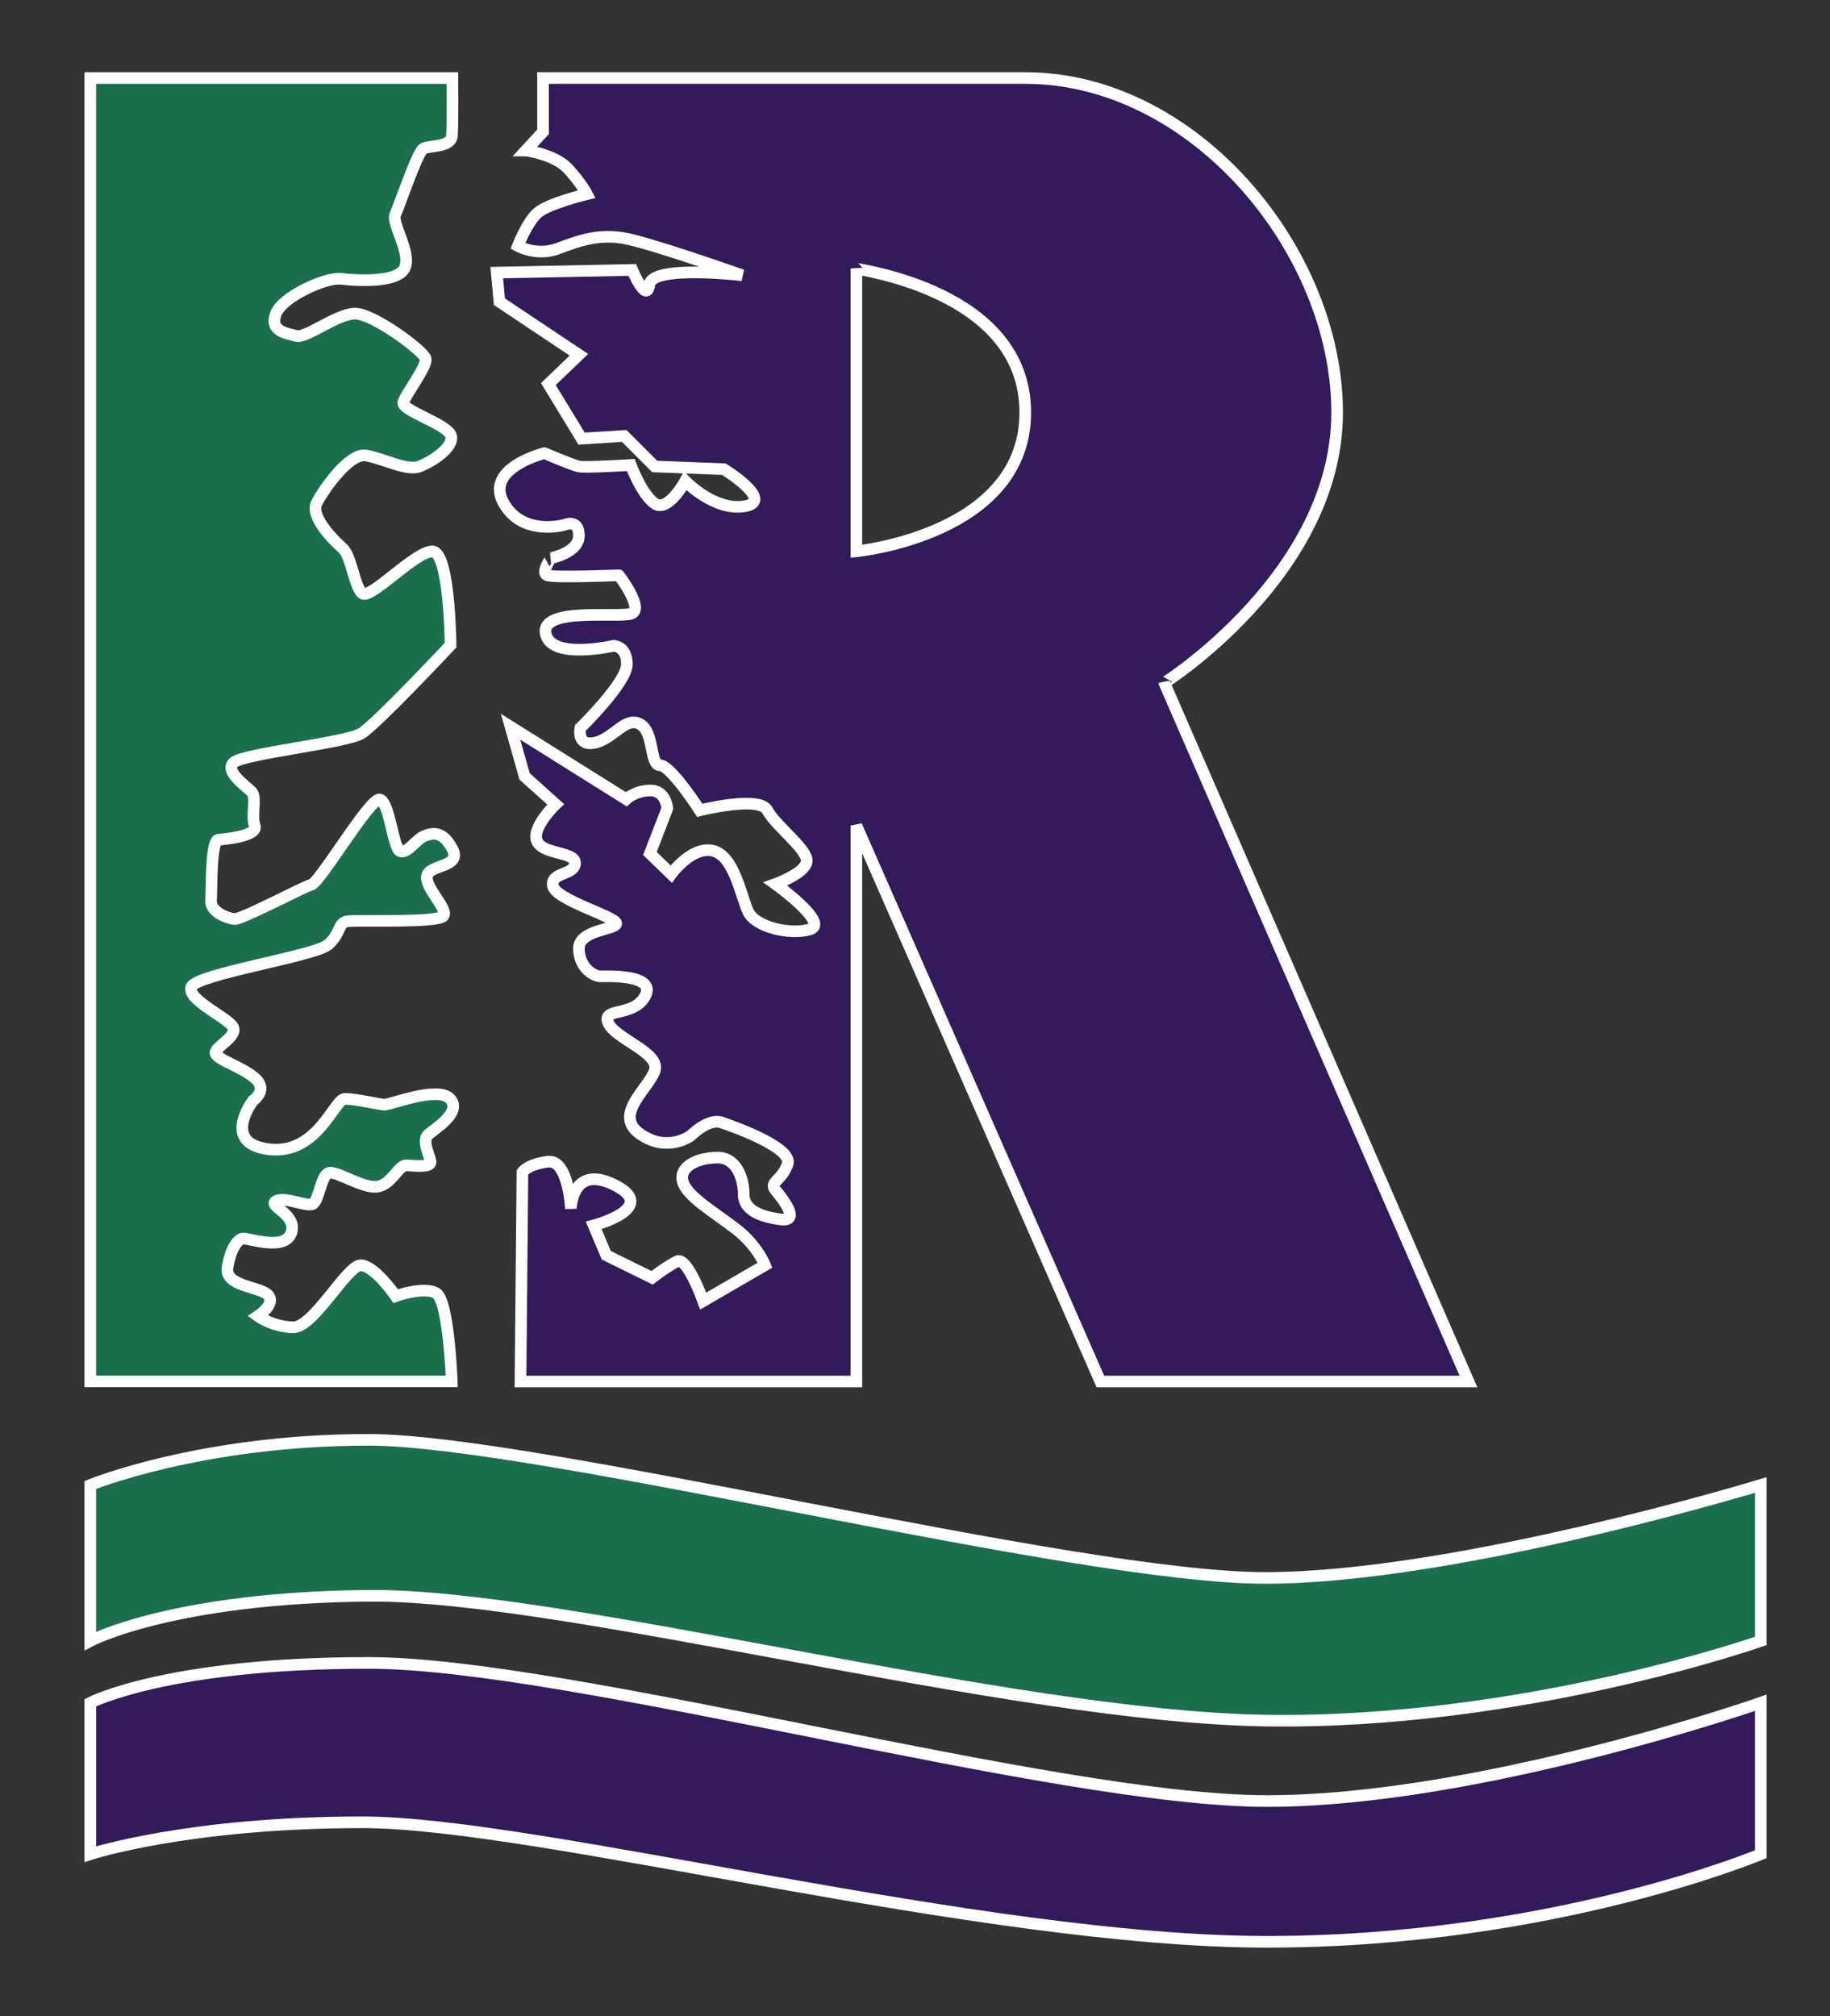 <?xml version="1.0" encoding="UTF-8" standalone="no"?>
<!-- Created with Inkscape (http://www.inkscape.org/) -->
<svg
   xmlns:dc="http://purl.org/dc/elements/1.1/"
   xmlns:cc="http://creativecommons.org/ns#"
   xmlns:rdf="http://www.w3.org/1999/02/22-rdf-syntax-ns#"
   xmlns:svg="http://www.w3.org/2000/svg"
   xmlns="http://www.w3.org/2000/svg"
   xmlns:sodipodi="http://sodipodi.sourceforge.net/DTD/sodipodi-0.dtd"
   xmlns:inkscape="http://www.inkscape.org/namespaces/inkscape"
   id="svg2"
   sodipodi:version="0.32"
   inkscape:version="0.46"
   width="236"
   height="260"
   version="1.0"
   sodipodi:docname="IRHS logo.svg"
   inkscape:output_extension="org.inkscape.output.svg.inkscape">
  <rect width="100%" height="100%" fill="#333333" stroke="none"/>
  <defs
     id="defs5">
    <inkscape:perspective
       sodipodi:type="inkscape:persp3d"
       inkscape:vp_x="0 : 526.18109 : 1"
       inkscape:vp_y="0 : 1000 : 0"
       inkscape:vp_z="744.09448 : 526.18109 : 1"
       inkscape:persp3d-origin="372.04724 : 350.78739 : 1"
       id="perspective9" />
  </defs>
  <sodipodi:namedview
     inkscape:window-height="750"
     inkscape:window-width="1280"
     inkscape:pageshadow="2"
     inkscape:pageopacity="0.0"
     guidetolerance="10.0"
     gridtolerance="10.0"
     objecttolerance="10.0"
     borderopacity="1.0"
     bordercolor="#666666"
     pagecolor="#ffffff"
     id="base"
     showgrid="false"
     showguides="true"
     inkscape:guide-bbox="true"
     inkscape:zoom="3.0724508"
     inkscape:cx="126.21467"
     inkscape:cy="68.192067"
     inkscape:window-x="-8"
     inkscape:window-y="-8"
     inkscape:current-layer="svg2">
    <sodipodi:guide
       orientation="0,1"
       position="161.781,249.937"
       id="guide2384" />
    <sodipodi:guide
       orientation="1,0"
       position="11.645,70.556"
       id="guide2386" />
    <sodipodi:guide
       orientation="0,1"
       position="114.796,81.859"
       id="guide2388" />
    <sodipodi:guide
       orientation="1,0"
       position="227.08,66.788"
       id="guide3189" />
    <sodipodi:guide
       orientation="0,1"
       position="109.944,68.501"
       id="guide3191" />
    <sodipodi:guide
       orientation="0,1"
       position="116.794,74.323"
       id="guide3193" />
    <sodipodi:guide
       orientation="0,1"
       position="160.634,56.513"
       id="guide3195" />
    <sodipodi:guide
       orientation="0,1"
       position="169.882,50.691"
       id="guide3197" />
    <sodipodi:guide
       orientation="0,1"
       position="164.059,40.415"
       id="guide3199" />
    <sodipodi:guide
       orientation="0,1"
       position="209.612,20.893"
       id="guide3201" />
    <sodipodi:guide
       orientation="0,1"
       position="153.099,45.553"
       id="guide3203" />
    <sodipodi:guide
       orientation="0,1"
       position="196.597,27.743"
       id="guide3205" />
    <sodipodi:guide
       orientation="0,1"
       position="194.885,25.003"
       id="guide3207" />
    <sodipodi:guide
       orientation="0,1"
       position="218.175,9.59"
       id="guide3209" />
    <sodipodi:guide
       orientation="1,0"
       position="47.519,102.849"
       id="guide2397" />
    <sodipodi:guide
       orientation="1,0"
       position="163.387,59.887"
       id="guide2399" />
    <sodipodi:guide
       orientation="0,1"
       position="49.711,54.084"
       id="guide2401" />
  </sodipodi:namedview>
  <path
     style="opacity:1;fill:#74748d;fill-opacity:1;fill-rule:nonzero;stroke:none;stroke-width:17;stroke-linecap:round;stroke-linejoin:miter;stroke-miterlimit:4;stroke-dasharray:none;stroke-dashoffset:0;stroke-opacity:1"
     d="M 68.297,178.141 L 110.437,178.141"
     id="path2400" />
  <path
     style="fill:#331a5a;fill-rule:evenodd;stroke:#ffffff;stroke-width:1.5;stroke-linecap:butt;stroke-linejoin:miter;stroke-opacity:1;fill-opacity:1;opacity:1;stroke-miterlimit:4;stroke-dasharray:none"
     d="M 70.031,10.062 L 70.031,17 L 67.812,19.406 C 67.813,19.406 71.569,19.897 73.281,21.781 C 74.994,23.665 75.688,25.031 75.688,25.031 C 75.688,25.031 70.714,26.239 69.344,27.438 C 67.974,28.636 66.781,31.719 66.781,31.719 C 66.781,31.719 69.197,33.09 71.938,32.062 C 74.678,31.035 77.059,30.174 80.312,30.688 C 83.566,31.201 95.719,35.5 95.719,35.5 C 95.719,35.5 84.093,34.119 83.75,36.688 C 83.407,39.256 81.531,34.812 81.531,34.812 L 64.062,35.156 L 64.406,38.906 L 74.656,45.75 L 70.719,49.531 L 75,56.562 L 80.5,56.219 L 84.438,60.156 L 93.344,60.5 C 93.344,60.5 100.001,64.596 96.062,65.281 C 92.124,65.966 88.375,62.031 88.375,62.031 C 88.375,62.031 86.15,66.136 84.438,64.938 C 82.725,63.739 81.344,59.969 81.344,59.969 C 81.344,59.969 75.513,60.328 74.656,60.156 C 73.8,59.985 70.219,58.438 70.219,58.438 C 70.219,58.437 62.509,60.329 64.906,64.781 C 67.304,69.234 72.781,67.688 72.781,67.688 C 72.781,67.688 74.656,66.836 74.656,69.062 C 74.656,71.289 71.062,71.969 71.062,71.969 C 71.063,71.969 69.706,73.845 70.562,74.188 C 71.419,74.53 79.812,74.188 79.812,74.188 C 79.812,74.187 83.228,78.642 81.344,79.156 C 79.46,79.67 69.69,78.294 70.375,81.719 C 71.06,85.144 79.125,83.281 79.125,83.281 C 79.125,83.281 80.844,83.274 80.844,85.656 C 80.844,88.038 74.844,93.875 74.844,93.875 C 74.844,93.875 74.321,96.295 76.719,95.781 C 79.116,95.267 80.647,92.347 82.531,93.375 C 84.415,94.403 83.755,98.688 85.125,98.688 C 86.495,98.688 90.25,104.5 90.25,104.5 C 90.25,104.5 97.941,102.55 98.969,104.5 C 99.996,106.45 103.774,109.217 104.031,110.844 C 104.288,112.471 100,114 100,114 C 100,114 107.038,119.073 104.469,119.844 C 101.9,120.614 97.442,119.563 96.5,117.594 C 95.558,115.624 94.709,110.404 91.969,109.719 C 89.229,109.034 86.562,112.719 86.562,112.719 L 83.812,110.062 L 86.062,104.25 C 86.063,104.25 85.876,101.938 83.906,101.938 C 81.937,101.938 80.75,103.062 80.75,103.062 L 65.844,93.719 L 67.656,100.125 L 71.656,103.719 C 71.656,103.719 68.425,106.819 69.281,108.531 C 70.138,110.244 74.242,109.802 74.156,111.344 C 74.071,112.885 70.97,112.452 71.312,114.25 C 71.655,116.048 79.383,118.206 79.469,119.062 C 79.554,119.919 74.571,119.837 74.656,122.406 C 74.742,124.975 76.721,125.906 77.406,125.906 C 78.091,125.906 84.674,125.581 83.219,128.406 C 81.763,131.232 77.581,129.851 78.438,131.906 C 79.294,133.961 85.208,135.751 84.438,138.062 C 83.667,140.374 79.021,143.736 82.531,146.219 C 86.042,148.702 89.062,146.469 89.062,146.469 C 89.062,146.469 91.35,144.151 93.062,144.75 C 94.775,145.349 102.333,148.016 101.562,150.156 C 100.792,152.297 99.144,152.441 100,153.469 C 100.856,154.496 103.342,157.593 100.688,157.25 C 98.033,156.907 95.906,156.055 95.906,154 C 95.906,151.945 94.96,149.281 92.562,149.281 C 90.165,149.281 87.603,150.312 88.031,152.281 C 88.459,154.251 92.229,156.391 94.969,158.531 C 97.709,160.672 98.656,163.156 98.656,163.156 L 90.688,167.781 C 90.688,167.781 88.628,162.057 87.344,162.656 C 86.059,163.256 84.094,164.781 84.094,164.781 L 78.188,161.875 L 76.562,158.031 C 76.562,158.031 85.026,155.786 79.375,152.875 C 73.724,149.964 73.625,155.875 73.625,155.875 C 73.625,155.875 73.311,149.47 70.656,149.812 C 68.002,150.155 67.375,151.156 67.375,151.156 L 67.125,178.156 L 110.438,178.156 L 110.438,106.469 L 141.906,178.156 L 189.375,178.156 L 150.156,88.062 C 150.156,88.063 172.438,74.016 172.438,53.188 C 172.438,32.359 154.016,10.062 132.219,10.062 C 110.422,10.062 70.031,10.062 70.031,10.062 z M 110.438,34.625 C 110.458,34.796 132.219,37.388 132.219,53.188 C 132.219,68.987 110.438,71.094 110.438,71.094 L 110.438,34.625 z"
     id="path2408"
     sodipodi:nodetypes="cccscscsscscccccccccscscscscscscsscscssscsscssscccsccccsssssssssscssssssssccscccscscccccccssccscc" />
  <path
     style="opacity:1;fill:#331a5a;fill-opacity:1;fill-rule:nonzero;stroke:#ffffff;stroke-width:1.5;stroke-linecap:round;stroke-linejoin:miter;stroke-miterlimit:4;stroke-dasharray:none;stroke-dashoffset:0;stroke-opacity:1"
     d="M 11.645,219.585 C 11.645,219.585 21.489,214.447 47.519,214.447 C 73.549,214.447 135.986,232.257 163.387,232.257 C 190.789,232.257 227.08,219.585 227.08,219.585 L 227.08,239.107 C 227.08,239.107 200.2,250.41 163.387,250.41 C 126.575,250.41 69.265,234.997 46.742,234.997 C 24.219,234.997 11.645,239.107 11.645,239.107 L 11.645,219.585 z"
     id="path3211"
     sodipodi:nodetypes="cszccsscc" />
  <path
     style="opacity:1;fill:#1b6f4d;fill-opacity:1;fill-rule:nonzero;stroke:#ffffff;stroke-width:1.5;stroke-linecap:round;stroke-linejoin:miter;stroke-miterlimit:4;stroke-dasharray:none;stroke-dashoffset:0;stroke-opacity:1"
     d="M 11.645,10.063 L 11.645,178.141 L 58.26,178.141 C 58.26,178.141 57.881,167.597 56.213,166.734 C 54.544,165.871 51.034,167.137 51.034,167.137 C 51.034,167.137 48.33,163.224 46.547,163.167 C 44.763,163.109 40.448,171.222 37.801,171.164 C 35.155,171.107 33.256,169.726 33.256,169.726 C 33.256,169.726 35.615,168.172 34.579,167.022 C 33.544,165.871 28.941,165.929 29.343,163.454 C 29.746,160.98 30.667,159.772 31.357,159.715 C 32.048,159.657 36.766,161.383 37.571,158.967 C 38.377,156.55 34.407,155.515 35.615,154.882 C 36.823,154.249 39.642,155.745 40.39,155.227 C 41.138,154.709 41.426,151.545 42.404,151.257 C 43.382,150.969 46.662,153.213 48.56,153.04 C 50.459,152.868 51.38,150.221 52.415,150.279 C 53.451,150.336 55.522,150.566 55.522,149.876 C 55.522,149.186 54.314,147.114 55.235,146.309 C 56.155,145.503 59.607,143.432 58.054,141.706 C 56.5,139.98 50.287,142.511 49.539,142.454 C 48.791,142.396 45.856,141.706 44.475,141.706 C 43.095,141.706 40.966,148.955 34.694,148.207 C 28.423,147.459 32.623,141.936 32.623,141.936 C 32.623,141.936 34.579,140.613 32.968,139.117 C 31.357,137.621 27.79,136.585 27.79,135.78 C 27.79,134.974 30.494,133.766 30.091,132.558 C 29.689,131.349 23.993,128.933 24.683,127.264 C 25.373,125.596 40.678,123.294 42.347,121.798 C 44.015,120.302 43.555,118.979 44.821,118.807 C 46.086,118.634 56.558,119.037 57.191,118.116 C 57.824,117.196 54.832,114.549 55.062,112.995 C 55.292,111.442 59.607,111.902 58.342,109.486 C 57.076,107.069 55.752,107.414 54.717,107.817 C 53.681,108.22 52.53,110.119 51.61,109.773 C 50.689,109.428 50.229,103.329 48.963,103.099 C 47.697,102.869 41.253,113.801 40.16,114.089 C 39.067,114.376 31.127,118.634 30.206,118.519 C 29.286,118.404 27.099,117.598 27.215,116.102 C 27.33,114.606 27.157,108.335 28.193,108.277 C 29.228,108.22 33.313,107.76 32.853,106.494 C 32.393,105.228 33.083,102.869 32.508,102.179 C 31.933,101.488 28.826,99.474 30.149,98.324 C 31.472,97.173 44.648,95.792 46.604,94.584 C 48.56,93.376 58.111,83.192 58.111,83.192 C 58.111,83.192 57.996,71.109 55.752,71.109 C 53.509,71.109 47.755,77.381 46.719,76.518 C 45.684,75.654 45.338,71.742 44.188,70.706 C 43.037,69.671 39.93,66.621 40.851,64.838 C 41.771,63.054 45.051,58.394 47.18,58.739 C 49.308,59.084 52.415,60.753 54.026,60.177 C 55.637,59.602 58.572,57.703 58.169,56.207 C 57.766,54.711 51.725,52.928 52.013,51.892 C 52.3,50.856 55.12,47.232 54.889,46.254 C 54.659,45.275 48.1,40.385 45.741,40.442 C 43.382,40.5 39.47,43.664 38.204,43.319 C 36.938,42.974 34.752,42.744 35.557,40.5 C 36.363,38.256 42.059,35.724 43.958,35.955 C 45.856,36.185 51.265,36.53 52.185,34.574 C 53.106,32.618 50.459,28.82 50.977,27.669 C 51.495,26.519 53.854,19.557 54.602,19.154 C 55.35,18.751 58.169,19.039 58.284,17.486 C 58.399,15.932 58.342,10.063 58.342,10.063 L 11.645,10.063 z"
     id="path3223" />
  <path
     style="opacity:1;fill:#1b6f4d;fill-opacity:1;fill-rule:nonzero;stroke:#ffffff;stroke-width:1.5;stroke-linecap:round;stroke-linejoin:miter;stroke-miterlimit:4;stroke-dasharray:none;stroke-dashoffset:0;stroke-opacity:1"
     d="M 11.645,191.499 C 11.645,191.499 25.875,185.677 47.519,185.677 C 69.163,185.677 138.568,203.487 163.172,203.487 C 187.777,203.487 227.08,191.499 227.08,191.499 L 227.08,211.611 C 227.08,211.611 196.528,222.346 163.387,221.886 C 130.247,221.426 72.835,205.558 47.519,205.788 C 22.203,206.018 11.645,211.611 11.645,211.611 L 11.645,191.499 z"
     id="path3225"
     sodipodi:nodetypes="cszccsscc" />
</svg>
